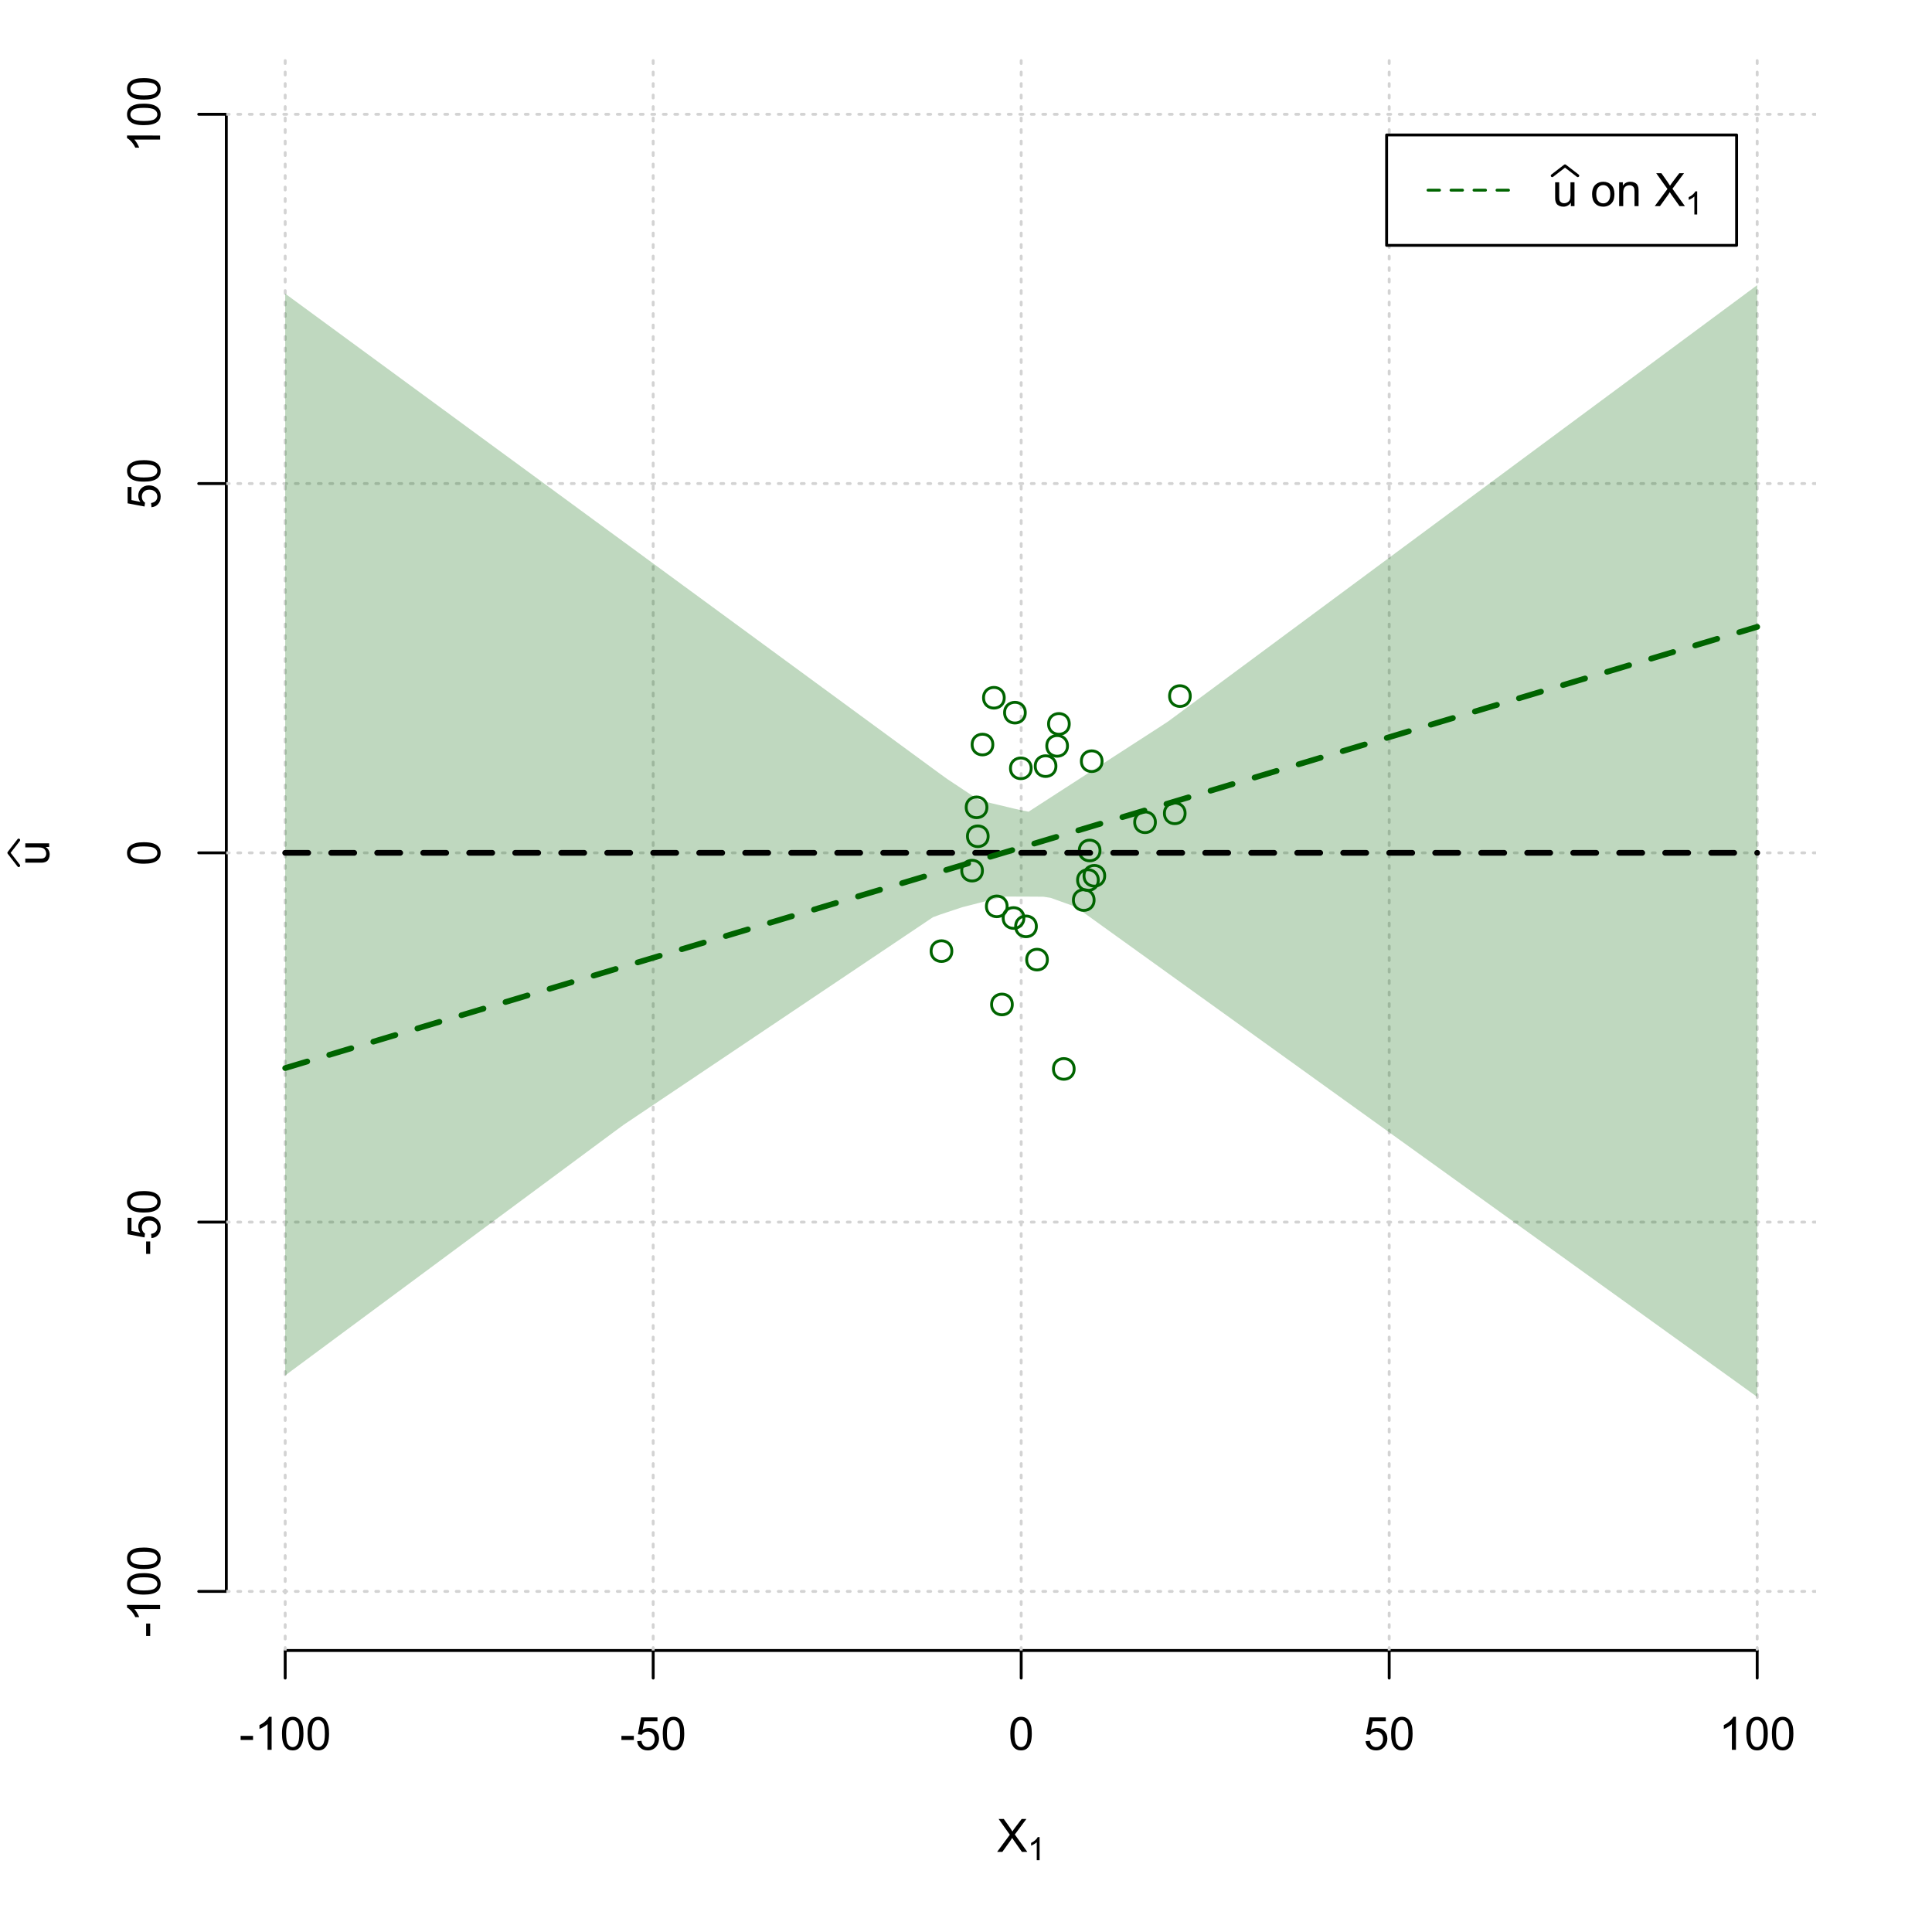 <?xml version="1.0" encoding="UTF-8"?>
<svg xmlns="http://www.w3.org/2000/svg" xmlns:xlink="http://www.w3.org/1999/xlink" width="504pt" height="504pt" viewBox="0 0 504 504" version="1.1">
<defs>
<g>
<symbol overflow="visible" id="glyph0-0">
<path style="stroke:none;" d="M 1.5 0 L 1.5 -7.5 L 7.5 -7.5 L 7.5 0 Z M 1.688 -0.188 L 7.312 -0.188 L 7.312 -7.312 L 1.688 -7.312 Z M 1.688 -0.188 "/>
</symbol>
<symbol overflow="visible" id="glyph0-1">
<path style="stroke:none;" d="M 0.055 0 L 3.375 -4.477 L 0.445 -8.59 L 1.797 -8.59 L 3.359 -6.387 C 3.68 -5.93 3.91 -5.578 4.047 -5.332 C 4.238 -5.645 4.465 -5.969 4.727 -6.312 L 6.457 -8.59 L 7.695 -8.59 L 4.676 -4.539 L 7.93 0 L 6.523 0 L 4.359 -3.062 C 4.238 -3.238 4.113 -3.43 3.984 -3.641 C 3.789 -3.324 3.652 -3.109 3.574 -2.992 L 1.418 0 Z M 0.055 0 "/>
</symbol>
<symbol overflow="visible" id="glyph0-2">
<path style="stroke:none;" d="M 0.383 -2.578 L 0.383 -3.641 L 3.621 -3.641 L 3.621 -2.578 Z M 0.383 -2.578 "/>
</symbol>
<symbol overflow="visible" id="glyph0-3">
<path style="stroke:none;" d="M 4.469 0 L 3.414 0 L 3.414 -6.719 C 3.16 -6.477 2.828 -6.234 2.414 -5.996 C 2 -5.75 1.629 -5.57 1.305 -5.449 L 1.305 -6.469 C 1.895 -6.742 2.41 -7.078 2.852 -7.477 C 3.293 -7.871 3.605 -8.254 3.789 -8.625 L 4.469 -8.625 Z M 4.469 0 "/>
</symbol>
<symbol overflow="visible" id="glyph0-4">
<path style="stroke:none;" d="M 0.5 -4.234 C 0.496 -5.246 0.602 -6.062 0.812 -6.688 C 1.02 -7.305 1.328 -7.785 1.742 -8.121 C 2.148 -8.457 2.668 -8.625 3.297 -8.625 C 3.758 -8.625 4.164 -8.531 4.512 -8.348 C 4.855 -8.16 5.141 -7.891 5.371 -7.543 C 5.594 -7.191 5.773 -6.766 5.906 -6.266 C 6.035 -5.762 6.098 -5.086 6.102 -4.234 C 6.098 -3.227 5.996 -2.414 5.789 -1.797 C 5.578 -1.176 5.266 -0.695 4.859 -0.359 C 4.445 -0.02 3.926 0.145 3.297 0.148 C 2.465 0.145 1.816 -0.148 1.348 -0.742 C 0.781 -1.457 0.496 -2.621 0.5 -4.234 Z M 1.582 -4.234 C 1.582 -2.824 1.746 -1.887 2.074 -1.418 C 2.402 -0.949 2.809 -0.715 3.297 -0.719 C 3.777 -0.715 4.184 -0.949 4.52 -1.422 C 4.848 -1.887 5.016 -2.824 5.016 -4.234 C 5.016 -5.648 4.848 -6.59 4.52 -7.055 C 4.184 -7.516 3.773 -7.746 3.289 -7.75 C 2.801 -7.746 2.414 -7.543 2.125 -7.137 C 1.762 -6.613 1.582 -5.645 1.582 -4.234 Z M 1.582 -4.234 "/>
</symbol>
<symbol overflow="visible" id="glyph0-5">
<path style="stroke:none;" d="M 0.5 -2.25 L 1.605 -2.344 C 1.684 -1.805 1.871 -1.398 2.176 -1.125 C 2.473 -0.852 2.836 -0.715 3.258 -0.719 C 3.766 -0.715 4.195 -0.906 4.547 -1.293 C 4.898 -1.672 5.074 -2.18 5.074 -2.82 C 5.074 -3.414 4.902 -3.891 4.566 -4.242 C 4.227 -4.59 3.785 -4.762 3.242 -4.766 C 2.898 -4.762 2.594 -4.684 2.32 -4.531 C 2.047 -4.375 1.832 -4.176 1.676 -3.93 L 0.688 -4.062 L 1.516 -8.473 L 5.789 -8.473 L 5.789 -7.465 L 2.359 -7.465 L 1.898 -5.156 C 2.414 -5.516 2.953 -5.695 3.523 -5.695 C 4.27 -5.695 4.902 -5.434 5.422 -4.914 C 5.934 -4.395 6.191 -3.727 6.195 -2.914 C 6.191 -2.133 5.965 -1.461 5.516 -0.898 C 4.961 -0.199 4.211 0.145 3.258 0.148 C 2.477 0.145 1.836 -0.07 1.344 -0.508 C 0.844 -0.941 0.562 -1.523 0.5 -2.25 Z M 0.5 -2.25 "/>
</symbol>
<symbol overflow="visible" id="glyph0-6">
<path style="stroke:none;" d="M 4.867 0 L 4.867 -0.914 C 4.379 -0.211 3.723 0.141 2.895 0.141 C 2.527 0.141 2.184 0.07 1.867 -0.07 C 1.547 -0.211 1.309 -0.387 1.156 -0.602 C 1 -0.812 0.895 -1.074 0.832 -1.383 C 0.785 -1.59 0.762 -1.918 0.766 -2.367 L 0.766 -6.223 L 1.82 -6.223 L 1.82 -2.773 C 1.816 -2.219 1.84 -1.848 1.887 -1.656 C 1.949 -1.379 2.09 -1.16 2.309 -1.004 C 2.523 -0.84 2.789 -0.762 3.105 -0.766 C 3.418 -0.762 3.715 -0.844 3.996 -1.008 C 4.273 -1.172 4.469 -1.391 4.586 -1.672 C 4.699 -1.949 4.758 -2.355 4.758 -2.891 L 4.758 -6.223 L 5.812 -6.223 L 5.812 0 Z M 4.867 0 "/>
</symbol>
<symbol overflow="visible" id="glyph0-7">
<path style="stroke:none;" d=""/>
</symbol>
<symbol overflow="visible" id="glyph0-8">
<path style="stroke:none;" d="M 0.398 -3.109 C 0.398 -4.262 0.719 -5.117 1.359 -5.672 C 1.895 -6.133 2.547 -6.363 3.316 -6.363 C 4.172 -6.363 4.871 -6.082 5.414 -5.52 C 5.953 -4.957 6.223 -4.184 6.227 -3.199 C 6.223 -2.398 6.102 -1.766 5.867 -1.309 C 5.625 -0.848 5.277 -0.492 4.82 -0.238 C 4.359 0.016 3.859 0.141 3.316 0.141 C 2.441 0.141 1.734 -0.137 1.203 -0.695 C 0.664 -1.254 0.398 -2.059 0.398 -3.109 Z M 1.484 -3.109 C 1.48 -2.309 1.656 -1.711 2.004 -1.32 C 2.348 -0.922 2.785 -0.727 3.316 -0.727 C 3.84 -0.727 4.273 -0.926 4.621 -1.324 C 4.969 -1.723 5.145 -2.328 5.145 -3.148 C 5.145 -3.914 4.969 -4.496 4.617 -4.895 C 4.266 -5.289 3.832 -5.488 3.316 -5.492 C 2.785 -5.488 2.348 -5.293 2.004 -4.898 C 1.656 -4.5 1.48 -3.902 1.484 -3.109 Z M 1.484 -3.109 "/>
</symbol>
<symbol overflow="visible" id="glyph0-9">
<path style="stroke:none;" d="M 0.789 0 L 0.789 -6.223 L 1.742 -6.223 L 1.742 -5.336 C 2.195 -6.02 2.855 -6.363 3.719 -6.363 C 4.09 -6.363 4.434 -6.293 4.754 -6.16 C 5.066 -6.023 5.305 -5.848 5.461 -5.633 C 5.617 -5.41 5.727 -5.152 5.789 -4.852 C 5.828 -4.656 5.848 -4.312 5.848 -3.828 L 5.848 0 L 4.793 0 L 4.793 -3.785 C 4.793 -4.215 4.75 -4.535 4.668 -4.75 C 4.586 -4.961 4.441 -5.129 4.234 -5.258 C 4.023 -5.383 3.777 -5.449 3.5 -5.449 C 3.047 -5.449 2.66 -5.305 2.332 -5.02 C 2.004 -4.734 1.84 -4.195 1.844 -3.398 L 1.844 0 Z M 0.789 0 "/>
</symbol>
<symbol overflow="visible" id="glyph1-0">
<path style="stroke:none;" d="M 1.051 0 L 1.051 -5.25 L 5.25 -5.25 L 5.25 0 Z M 1.18 -0.133 L 5.117 -0.133 L 5.117 -5.117 L 1.18 -5.117 Z M 1.18 -0.133 "/>
</symbol>
<symbol overflow="visible" id="glyph1-1">
<path style="stroke:none;" d="M 3.129 0 L 2.391 0 L 2.391 -4.703 C 2.211 -4.531 1.977 -4.363 1.691 -4.195 C 1.398 -4.023 1.141 -3.895 0.914 -3.812 L 0.914 -4.527 C 1.328 -4.719 1.688 -4.953 1.996 -5.234 C 2.305 -5.508 2.523 -5.777 2.652 -6.039 L 3.129 -6.039 Z M 3.129 0 "/>
</symbol>
<symbol overflow="visible" id="glyph2-0">
<path style="stroke:none;" d="M 0 -1.5 L -7.5 -1.5 L -7.5 -7.5 L 0 -7.5 Z M -0.188 -1.688 L -0.188 -7.312 L -7.312 -7.312 L -7.312 -1.688 Z M -0.188 -1.688 "/>
</symbol>
<symbol overflow="visible" id="glyph2-1">
<path style="stroke:none;" d="M 0 -4.867 L -0.914 -4.867 C -0.211 -4.379 0.141 -3.723 0.141 -2.895 C 0.141 -2.527 0.07 -2.184 -0.07 -1.867 C -0.211 -1.547 -0.387 -1.309 -0.598 -1.156 C -0.809 -1 -1.07 -0.895 -1.383 -0.832 C -1.59 -0.789 -1.918 -0.766 -2.367 -0.77 L -6.223 -0.77 L -6.223 -1.824 L -2.773 -1.824 C -2.219 -1.82 -1.848 -1.844 -1.656 -1.887 C -1.379 -1.949 -1.16 -2.09 -1.004 -2.309 C -0.84 -2.523 -0.762 -2.789 -0.766 -3.105 C -0.762 -3.418 -0.844 -3.715 -1.008 -3.996 C -1.172 -4.273 -1.391 -4.469 -1.672 -4.586 C -1.945 -4.699 -2.352 -4.758 -2.887 -4.758 L -6.223 -4.758 L -6.223 -5.812 L 0 -5.812 Z M 0 -4.867 "/>
</symbol>
<symbol overflow="visible" id="glyph2-2">
<path style="stroke:none;" d="M -2.578 -0.383 L -3.641 -0.383 L -3.641 -3.621 L -2.578 -3.621 Z M -2.578 -0.383 "/>
</symbol>
<symbol overflow="visible" id="glyph2-3">
<path style="stroke:none;" d="M 0 -4.469 L 0 -3.414 L -6.719 -3.418 C -6.477 -3.16 -6.234 -2.828 -5.996 -2.418 C -5.75 -2.004 -5.57 -1.633 -5.449 -1.309 L -6.469 -1.309 C -6.742 -1.895 -7.078 -2.41 -7.477 -2.852 C -7.871 -3.293 -8.254 -3.605 -8.625 -3.793 L -8.625 -4.473 Z M 0 -4.469 "/>
</symbol>
<symbol overflow="visible" id="glyph2-4">
<path style="stroke:none;" d="M -4.234 -0.5 C -5.246 -0.496 -6.062 -0.602 -6.688 -0.812 C -7.305 -1.02 -7.785 -1.328 -8.121 -1.742 C -8.457 -2.152 -8.625 -2.672 -8.625 -3.301 C -8.625 -3.758 -8.531 -4.164 -8.348 -4.512 C -8.16 -4.859 -7.891 -5.145 -7.543 -5.371 C -7.191 -5.594 -6.766 -5.773 -6.266 -5.906 C -5.762 -6.035 -5.086 -6.098 -4.234 -6.102 C -3.223 -6.098 -2.41 -5.996 -1.793 -5.789 C -1.176 -5.578 -0.695 -5.266 -0.359 -4.859 C -0.02 -4.445 0.145 -3.926 0.148 -3.297 C 0.145 -2.465 -0.148 -1.816 -0.742 -1.348 C -1.457 -0.781 -2.621 -0.496 -4.234 -0.5 Z M -4.234 -1.582 C -2.824 -1.582 -1.887 -1.746 -1.418 -2.074 C -0.949 -2.402 -0.715 -2.809 -0.719 -3.297 C -0.715 -3.777 -0.949 -4.184 -1.422 -4.52 C -1.887 -4.848 -2.824 -5.016 -4.234 -5.016 C -5.648 -5.016 -6.59 -4.848 -7.055 -4.52 C -7.516 -4.188 -7.746 -3.777 -7.75 -3.289 C -7.746 -2.801 -7.543 -2.414 -7.137 -2.129 C -6.613 -1.762 -5.645 -1.582 -4.234 -1.582 Z M -4.234 -1.582 "/>
</symbol>
<symbol overflow="visible" id="glyph2-5">
<path style="stroke:none;" d="M -2.25 -0.5 L -2.344 -1.605 C -1.805 -1.684 -1.398 -1.871 -1.125 -2.176 C -0.852 -2.473 -0.715 -2.836 -0.719 -3.258 C -0.715 -3.766 -0.906 -4.195 -1.293 -4.547 C -1.672 -4.898 -2.18 -5.074 -2.816 -5.074 C -3.414 -5.074 -3.891 -4.902 -4.242 -4.566 C -4.59 -4.227 -4.762 -3.785 -4.766 -3.242 C -4.762 -2.898 -4.684 -2.594 -4.531 -2.32 C -4.375 -2.047 -4.176 -1.832 -3.93 -1.676 L -4.062 -0.688 L -8.473 -1.52 L -8.473 -5.789 L -7.465 -5.789 L -7.465 -2.363 L -5.156 -1.898 C -5.516 -2.414 -5.695 -2.953 -5.695 -3.523 C -5.695 -4.27 -5.434 -4.902 -4.914 -5.422 C -4.395 -5.934 -3.727 -6.191 -2.91 -6.195 C -2.133 -6.191 -1.461 -5.965 -0.895 -5.516 C -0.199 -4.961 0.145 -4.211 0.148 -3.258 C 0.145 -2.477 -0.07 -1.836 -0.508 -1.344 C -0.941 -0.848 -1.523 -0.566 -2.25 -0.5 Z M -2.25 -0.5 "/>
</symbol>
</g>
<clipPath id="clip1">
  <path d="M 74 14.398 L 75 14.398 L 75 430.559 L 74 430.559 Z M 74 14.398 "/>
</clipPath>
<clipPath id="clip2">
  <path d="M 170 14.398 L 171 14.398 L 171 430.559 L 170 430.559 Z M 170 14.398 "/>
</clipPath>
<clipPath id="clip3">
  <path d="M 266 14.398 L 267 14.398 L 267 430.559 L 266 430.559 Z M 266 14.398 "/>
</clipPath>
<clipPath id="clip4">
  <path d="M 362 14.398 L 363 14.398 L 363 430.559 L 362 430.559 Z M 362 14.398 "/>
</clipPath>
<clipPath id="clip5">
  <path d="M 458 14.398 L 459 14.398 L 459 430.559 L 458 430.559 Z M 458 14.398 "/>
</clipPath>
<clipPath id="clip6">
  <path d="M 59.039 414 L 473.758 414 L 473.758 416 L 59.039 416 Z M 59.039 414 "/>
</clipPath>
<clipPath id="clip7">
  <path d="M 59.039 318 L 473.758 318 L 473.758 320 L 59.039 320 Z M 59.039 318 "/>
</clipPath>
<clipPath id="clip8">
  <path d="M 59.039 222 L 473.758 222 L 473.758 223 L 59.039 223 Z M 59.039 222 "/>
</clipPath>
<clipPath id="clip9">
  <path d="M 59.039 125 L 473.758 125 L 473.758 127 L 59.039 127 Z M 59.039 125 "/>
</clipPath>
<clipPath id="clip10">
  <path d="M 59.039 29 L 473.758 29 L 473.758 31 L 59.039 31 Z M 59.039 29 "/>
</clipPath>
</defs>
<g id="surface3336">
<rect x="0" y="0" width="504" height="504" style="fill:rgb(100%,100%,100%);fill-opacity:1;stroke:none;"/>
<g style="fill:rgb(0%,0%,0%);fill-opacity:1;">
  <use xlink:href="#glyph0-1" x="260.062" y="483.102"/>
</g>
<g style="fill:rgb(0%,0%,0%);fill-opacity:1;">
  <use xlink:href="#glyph1-1" x="268.066" y="485.281"/>
</g>
<g style="fill:rgb(0%,0%,0%);fill-opacity:1;">
  <use xlink:href="#glyph2-1" x="12.82" y="225.816"/>
</g>
<path style="fill:none;stroke-width:0.75;stroke-linecap:round;stroke-linejoin:round;stroke:rgb(0%,0%,0%);stroke-opacity:1;stroke-miterlimit:10;" d="M 4.879 225.816 L 2.301 222.48 L 4.879 219.145 "/>
<path style="fill:none;stroke-width:0.75;stroke-linecap:round;stroke-linejoin:round;stroke:rgb(0%,0%,0%);stroke-opacity:1;stroke-miterlimit:10;" d="M 74.398 430.559 L 458.398 430.559 "/>
<path style="fill:none;stroke-width:0.75;stroke-linecap:round;stroke-linejoin:round;stroke:rgb(0%,0%,0%);stroke-opacity:1;stroke-miterlimit:10;" d="M 74.398 430.559 L 74.398 437.762 "/>
<path style="fill:none;stroke-width:0.75;stroke-linecap:round;stroke-linejoin:round;stroke:rgb(0%,0%,0%);stroke-opacity:1;stroke-miterlimit:10;" d="M 170.398 430.559 L 170.398 437.762 "/>
<path style="fill:none;stroke-width:0.75;stroke-linecap:round;stroke-linejoin:round;stroke:rgb(0%,0%,0%);stroke-opacity:1;stroke-miterlimit:10;" d="M 266.398 430.559 L 266.398 437.762 "/>
<path style="fill:none;stroke-width:0.75;stroke-linecap:round;stroke-linejoin:round;stroke:rgb(0%,0%,0%);stroke-opacity:1;stroke-miterlimit:10;" d="M 362.398 430.559 L 362.398 437.762 "/>
<path style="fill:none;stroke-width:0.75;stroke-linecap:round;stroke-linejoin:round;stroke:rgb(0%,0%,0%);stroke-opacity:1;stroke-miterlimit:10;" d="M 458.398 430.559 L 458.398 437.762 "/>
<g style="fill:rgb(0%,0%,0%);fill-opacity:1;">
  <use xlink:href="#glyph0-2" x="62.391" y="456.48"/>
  <use xlink:href="#glyph0-3" x="66.387" y="456.48"/>
  <use xlink:href="#glyph0-4" x="73.061" y="456.48"/>
  <use xlink:href="#glyph0-4" x="79.734" y="456.48"/>
</g>
<g style="fill:rgb(0%,0%,0%);fill-opacity:1;">
  <use xlink:href="#glyph0-2" x="161.727" y="456.48"/>
  <use xlink:href="#glyph0-5" x="165.723" y="456.48"/>
  <use xlink:href="#glyph0-4" x="172.396" y="456.48"/>
</g>
<g style="fill:rgb(0%,0%,0%);fill-opacity:1;">
  <use xlink:href="#glyph0-4" x="263.062" y="456.48"/>
</g>
<g style="fill:rgb(0%,0%,0%);fill-opacity:1;">
  <use xlink:href="#glyph0-5" x="355.727" y="456.48"/>
  <use xlink:href="#glyph0-4" x="362.4" y="456.48"/>
</g>
<g style="fill:rgb(0%,0%,0%);fill-opacity:1;">
  <use xlink:href="#glyph0-3" x="448.387" y="456.48"/>
  <use xlink:href="#glyph0-4" x="455.061" y="456.48"/>
  <use xlink:href="#glyph0-4" x="461.734" y="456.48"/>
</g>
<path style="fill:none;stroke-width:0.75;stroke-linecap:round;stroke-linejoin:round;stroke:rgb(0%,0%,0%);stroke-opacity:1;stroke-miterlimit:10;" d="M 59.039 415.148 L 59.039 29.812 "/>
<path style="fill:none;stroke-width:0.75;stroke-linecap:round;stroke-linejoin:round;stroke:rgb(0%,0%,0%);stroke-opacity:1;stroke-miterlimit:10;" d="M 59.039 415.148 L 51.84 415.148 "/>
<path style="fill:none;stroke-width:0.75;stroke-linecap:round;stroke-linejoin:round;stroke:rgb(0%,0%,0%);stroke-opacity:1;stroke-miterlimit:10;" d="M 59.039 318.812 L 51.84 318.812 "/>
<path style="fill:none;stroke-width:0.75;stroke-linecap:round;stroke-linejoin:round;stroke:rgb(0%,0%,0%);stroke-opacity:1;stroke-miterlimit:10;" d="M 59.039 222.48 L 51.84 222.48 "/>
<path style="fill:none;stroke-width:0.75;stroke-linecap:round;stroke-linejoin:round;stroke:rgb(0%,0%,0%);stroke-opacity:1;stroke-miterlimit:10;" d="M 59.039 126.148 L 51.84 126.148 "/>
<path style="fill:none;stroke-width:0.75;stroke-linecap:round;stroke-linejoin:round;stroke:rgb(0%,0%,0%);stroke-opacity:1;stroke-miterlimit:10;" d="M 59.039 29.812 L 51.84 29.812 "/>
<g style="fill:rgb(0%,0%,0%);fill-opacity:1;">
  <use xlink:href="#glyph2-2" x="41.762" y="427.156"/>
  <use xlink:href="#glyph2-3" x="41.762" y="423.16"/>
  <use xlink:href="#glyph2-4" x="41.762" y="416.486"/>
  <use xlink:href="#glyph2-4" x="41.762" y="409.812"/>
</g>
<g style="fill:rgb(0%,0%,0%);fill-opacity:1;">
  <use xlink:href="#glyph2-2" x="41.762" y="327.484"/>
  <use xlink:href="#glyph2-5" x="41.762" y="323.488"/>
  <use xlink:href="#glyph2-4" x="41.762" y="316.814"/>
</g>
<g style="fill:rgb(0%,0%,0%);fill-opacity:1;">
  <use xlink:href="#glyph2-4" x="41.762" y="225.816"/>
</g>
<g style="fill:rgb(0%,0%,0%);fill-opacity:1;">
  <use xlink:href="#glyph2-5" x="41.762" y="132.82"/>
  <use xlink:href="#glyph2-4" x="41.762" y="126.146"/>
</g>
<g style="fill:rgb(0%,0%,0%);fill-opacity:1;">
  <use xlink:href="#glyph2-3" x="41.762" y="39.824"/>
  <use xlink:href="#glyph2-4" x="41.762" y="33.15"/>
  <use xlink:href="#glyph2-4" x="41.762" y="26.477"/>
</g>
<g clip-path="url(#clip1)" clip-rule="nonzero">
<path style="fill:none;stroke-width:0.75;stroke-linecap:round;stroke-linejoin:round;stroke:rgb(82.745%,82.745%,82.745%);stroke-opacity:1;stroke-dasharray:0.75,2.25;stroke-miterlimit:10;" d="M 74.398 430.559 L 74.398 14.398 "/>
</g>
<g clip-path="url(#clip2)" clip-rule="nonzero">
<path style="fill:none;stroke-width:0.75;stroke-linecap:round;stroke-linejoin:round;stroke:rgb(82.745%,82.745%,82.745%);stroke-opacity:1;stroke-dasharray:0.75,2.25;stroke-miterlimit:10;" d="M 170.398 430.559 L 170.398 14.398 "/>
</g>
<g clip-path="url(#clip3)" clip-rule="nonzero">
<path style="fill:none;stroke-width:0.75;stroke-linecap:round;stroke-linejoin:round;stroke:rgb(82.745%,82.745%,82.745%);stroke-opacity:1;stroke-dasharray:0.75,2.25;stroke-miterlimit:10;" d="M 266.398 430.559 L 266.398 14.398 "/>
</g>
<g clip-path="url(#clip4)" clip-rule="nonzero">
<path style="fill:none;stroke-width:0.75;stroke-linecap:round;stroke-linejoin:round;stroke:rgb(82.745%,82.745%,82.745%);stroke-opacity:1;stroke-dasharray:0.75,2.25;stroke-miterlimit:10;" d="M 362.398 430.559 L 362.398 14.398 "/>
</g>
<g clip-path="url(#clip5)" clip-rule="nonzero">
<path style="fill:none;stroke-width:0.75;stroke-linecap:round;stroke-linejoin:round;stroke:rgb(82.745%,82.745%,82.745%);stroke-opacity:1;stroke-dasharray:0.75,2.25;stroke-miterlimit:10;" d="M 458.398 430.559 L 458.398 14.398 "/>
</g>
<g clip-path="url(#clip6)" clip-rule="nonzero">
<path style="fill:none;stroke-width:0.75;stroke-linecap:round;stroke-linejoin:round;stroke:rgb(82.745%,82.745%,82.745%);stroke-opacity:1;stroke-dasharray:0.75,2.25;stroke-miterlimit:10;" d="M 59.039 415.148 L 473.762 415.148 "/>
</g>
<g clip-path="url(#clip7)" clip-rule="nonzero">
<path style="fill:none;stroke-width:0.75;stroke-linecap:round;stroke-linejoin:round;stroke:rgb(82.745%,82.745%,82.745%);stroke-opacity:1;stroke-dasharray:0.75,2.25;stroke-miterlimit:10;" d="M 59.039 318.812 L 473.762 318.812 "/>
</g>
<g clip-path="url(#clip8)" clip-rule="nonzero">
<path style="fill:none;stroke-width:0.75;stroke-linecap:round;stroke-linejoin:round;stroke:rgb(82.745%,82.745%,82.745%);stroke-opacity:1;stroke-dasharray:0.75,2.25;stroke-miterlimit:10;" d="M 59.039 222.48 L 473.762 222.48 "/>
</g>
<g clip-path="url(#clip9)" clip-rule="nonzero">
<path style="fill:none;stroke-width:0.75;stroke-linecap:round;stroke-linejoin:round;stroke:rgb(82.745%,82.745%,82.745%);stroke-opacity:1;stroke-dasharray:0.75,2.25;stroke-miterlimit:10;" d="M 59.039 126.148 L 473.762 126.148 "/>
</g>
<g clip-path="url(#clip10)" clip-rule="nonzero">
<path style="fill:none;stroke-width:0.75;stroke-linecap:round;stroke-linejoin:round;stroke:rgb(82.745%,82.745%,82.745%);stroke-opacity:1;stroke-dasharray:0.75,2.25;stroke-miterlimit:10;" d="M 59.039 29.812 L 473.762 29.812 "/>
</g>
<path style=" stroke:none;fill-rule:nonzero;fill:rgb(0%,39.216%,0%);fill-opacity:0.251;" d="M 74.398 29.812 L 74.398 76.605 L 76.32 78.016 L 78.238 79.422 L 80.16 80.828 L 82.078 82.238 L 84 83.645 L 85.922 85.055 L 87.84 86.461 L 89.762 87.867 L 91.68 89.277 L 93.602 90.684 L 95.52 92.094 L 97.441 93.5 L 99.359 94.91 L 101.281 96.316 L 103.199 97.723 L 105.121 99.133 L 107.039 100.539 L 108.961 101.949 L 110.879 103.355 L 112.801 104.762 L 114.719 106.172 L 116.641 107.578 L 118.559 108.988 L 120.48 110.395 L 122.398 111.805 L 124.32 113.211 L 126.238 114.617 L 128.16 116.027 L 130.078 117.434 L 132 118.844 L 133.922 120.25 L 135.84 121.656 L 137.762 123.066 L 139.68 124.473 L 141.602 125.883 L 143.52 127.289 L 145.441 128.699 L 147.359 130.105 L 149.281 131.512 L 151.199 132.922 L 153.121 134.328 L 155.039 135.738 L 156.961 137.145 L 158.879 138.555 L 160.801 139.961 L 162.719 141.367 L 164.641 142.777 L 166.559 144.184 L 168.48 145.594 L 170.398 147 L 172.32 148.406 L 174.238 149.816 L 176.16 151.223 L 178.078 152.633 L 180 154.039 L 181.922 155.449 L 183.84 156.855 L 185.762 158.262 L 187.68 159.672 L 189.602 161.078 L 191.52 162.488 L 193.441 163.895 L 195.359 165.301 L 197.281 166.711 L 199.199 168.117 L 201.121 169.527 L 203.039 170.934 L 204.961 172.344 L 206.879 173.75 L 208.801 175.156 L 210.719 176.566 L 212.641 177.973 L 214.559 179.383 L 216.48 180.789 L 218.398 182.195 L 220.32 183.605 L 222.238 185.012 L 224.16 186.422 L 226.078 187.828 L 228 189.238 L 229.922 190.645 L 231.84 192.051 L 233.762 193.461 L 235.68 194.867 L 237.602 196.277 L 239.52 197.684 L 241.441 199.09 L 243.359 200.5 L 245.281 201.906 L 247.199 203.285 L 249.121 204.559 L 251.039 205.832 L 252.961 207.105 L 254.879 208.383 L 256.801 209.098 L 258.719 209.555 L 260.641 210.012 L 262.559 210.469 L 264.48 210.926 L 266.398 211.379 L 268.32 211.75 L 270.238 210.508 L 272.16 209.266 L 274.078 208.027 L 276 206.785 L 277.922 205.547 L 279.84 204.305 L 281.762 203.062 L 283.68 201.824 L 285.602 200.582 L 287.52 199.34 L 289.441 198.102 L 291.359 196.859 L 293.281 195.621 L 295.199 194.379 L 297.121 193.137 L 299.039 191.898 L 300.961 190.656 L 302.879 189.418 L 304.801 188.152 L 306.719 186.73 L 308.641 185.309 L 310.559 183.887 L 312.48 182.465 L 314.398 181.043 L 316.32 179.621 L 318.238 178.199 L 320.16 176.777 L 322.078 175.355 L 325.922 172.512 L 327.84 171.09 L 329.762 169.668 L 331.68 168.246 L 333.602 166.82 L 335.52 165.398 L 337.441 163.977 L 339.359 162.555 L 341.281 161.133 L 343.199 159.711 L 345.121 158.289 L 347.039 156.867 L 348.961 155.445 L 350.879 154.023 L 352.801 152.602 L 354.719 151.18 L 356.641 149.758 L 358.559 148.336 L 360.48 146.914 L 362.398 145.492 L 364.32 144.066 L 366.238 142.645 L 368.16 141.223 L 370.078 139.801 L 373.922 136.957 L 375.84 135.535 L 377.762 134.113 L 379.68 132.691 L 381.602 131.27 L 383.52 129.848 L 385.441 128.426 L 387.359 127.004 L 389.281 125.582 L 391.199 124.16 L 393.121 122.738 L 395.039 121.312 L 396.961 119.891 L 398.879 118.469 L 400.801 117.047 L 402.719 115.625 L 404.641 114.203 L 406.559 112.781 L 408.48 111.359 L 410.398 109.938 L 412.32 108.516 L 414.238 107.094 L 416.16 105.672 L 418.078 104.25 L 421.922 101.406 L 423.84 99.984 L 425.762 98.559 L 427.68 97.137 L 429.602 95.715 L 431.52 94.293 L 433.441 92.871 L 435.359 91.449 L 437.281 90.027 L 439.199 88.605 L 441.121 87.184 L 443.039 85.762 L 444.961 84.34 L 446.879 82.918 L 448.801 81.496 L 450.719 80.074 L 452.641 78.652 L 454.559 77.23 L 456.48 75.805 L 458.398 74.383 L 458.398 29.812 L 458.398 415.148 L 458.398 364.422 L 456.48 363.043 L 454.559 361.66 L 452.641 360.281 L 450.719 358.898 L 448.801 357.52 L 446.879 356.141 L 444.961 354.758 L 443.039 353.379 L 441.121 351.996 L 439.199 350.617 L 437.281 349.234 L 435.359 347.855 L 433.441 346.473 L 431.52 345.094 L 429.602 343.711 L 427.68 342.332 L 425.762 340.953 L 423.84 339.57 L 421.922 338.191 L 420 336.809 L 418.078 335.43 L 416.16 334.047 L 414.238 332.668 L 412.32 331.285 L 410.398 329.906 L 408.48 328.523 L 406.559 327.145 L 404.641 325.766 L 402.719 324.383 L 400.801 323.004 L 398.879 321.621 L 396.961 320.242 L 395.039 318.859 L 393.121 317.48 L 391.199 316.098 L 389.281 314.719 L 387.359 313.336 L 385.441 311.957 L 383.52 310.574 L 381.602 309.195 L 379.68 307.816 L 377.762 306.434 L 375.84 305.055 L 373.922 303.672 L 372 302.293 L 370.078 300.91 L 368.16 299.531 L 366.238 298.148 L 364.32 296.77 L 362.398 295.387 L 360.48 294.008 L 358.559 292.629 L 356.641 291.246 L 354.719 289.867 L 352.801 288.484 L 350.879 287.105 L 348.961 285.723 L 347.039 284.344 L 345.121 282.961 L 343.199 281.582 L 341.281 280.199 L 339.359 278.82 L 337.441 277.438 L 335.52 276.059 L 333.602 274.68 L 331.68 273.297 L 329.762 271.918 L 327.84 270.535 L 325.922 269.156 L 324 267.773 L 322.078 266.395 L 320.16 265.012 L 318.238 263.633 L 316.32 262.25 L 314.398 260.871 L 312.48 259.492 L 310.559 258.109 L 308.641 256.73 L 306.719 255.348 L 304.801 253.969 L 302.879 252.586 L 300.961 251.207 L 299.039 249.824 L 297.121 248.445 L 295.199 247.062 L 293.281 245.684 L 291.359 244.305 L 289.441 242.922 L 287.52 241.543 L 285.602 240.16 L 283.68 238.781 L 281.762 237.398 L 279.84 236.285 L 277.922 235.598 L 276 234.906 L 274.078 234.219 L 272.16 233.922 L 270.238 233.914 L 268.32 233.902 L 266.398 233.895 L 264.48 233.887 L 262.559 233.875 L 260.641 234.203 L 258.719 234.691 L 256.801 235.184 L 254.879 235.676 L 252.961 236.168 L 251.039 236.66 L 249.121 237.293 L 247.199 237.934 L 245.281 238.574 L 243.359 239.285 L 241.441 240.574 L 239.52 241.863 L 237.602 243.152 L 235.68 244.441 L 233.762 245.73 L 231.84 247.02 L 229.922 248.305 L 226.078 250.883 L 224.16 252.172 L 222.238 253.461 L 220.32 254.75 L 218.398 256.039 L 216.48 257.328 L 214.559 258.613 L 212.641 259.902 L 210.719 261.191 L 208.801 262.48 L 206.879 263.77 L 204.961 265.059 L 203.039 266.348 L 201.121 267.633 L 199.199 268.922 L 197.281 270.211 L 195.359 271.5 L 193.441 272.789 L 191.52 274.078 L 189.602 275.367 L 187.68 276.656 L 185.762 277.941 L 183.84 279.23 L 181.922 280.52 L 178.078 283.098 L 176.16 284.387 L 174.238 285.676 L 172.32 286.961 L 170.398 288.25 L 168.48 289.539 L 166.559 290.828 L 164.641 292.117 L 162.719 293.406 L 160.801 294.812 L 158.879 296.234 L 156.961 297.656 L 155.039 299.078 L 153.121 300.5 L 151.199 301.922 L 149.281 303.344 L 147.359 304.77 L 145.441 306.191 L 143.52 307.613 L 141.602 309.035 L 139.68 310.457 L 137.762 311.879 L 135.84 313.301 L 133.922 314.723 L 130.078 317.566 L 128.16 318.988 L 126.238 320.41 L 124.32 321.832 L 122.398 323.254 L 120.48 324.676 L 118.559 326.098 L 116.641 327.523 L 114.719 328.945 L 112.801 330.367 L 110.879 331.789 L 108.961 333.211 L 107.039 334.633 L 105.121 336.055 L 103.199 337.477 L 101.281 338.898 L 99.359 340.32 L 97.441 341.742 L 95.52 343.164 L 93.602 344.586 L 91.68 346.008 L 89.762 347.43 L 87.84 348.852 L 85.922 350.277 L 82.078 353.121 L 80.16 354.543 L 78.238 355.965 L 76.32 357.387 L 74.398 358.809 L 74.398 415.148 Z M 74.398 29.812 "/>
<path style="fill:none;stroke-width:0.75;stroke-linecap:round;stroke-linejoin:round;stroke:rgb(0%,39.216%,0%);stroke-opacity:1;stroke-miterlimit:10;" d="M 262.727 236.438 C 262.727 240.039 257.328 240.039 257.328 236.438 C 257.328 232.84 262.727 232.84 262.727 236.438 "/>
<path style="fill:none;stroke-width:0.75;stroke-linecap:round;stroke-linejoin:round;stroke:rgb(0%,39.216%,0%);stroke-opacity:1;stroke-miterlimit:10;" d="M 287.496 198.574 C 287.496 202.172 282.098 202.172 282.098 198.574 C 282.098 194.973 287.496 194.973 287.496 198.574 "/>
<path style="fill:none;stroke-width:0.75;stroke-linecap:round;stroke-linejoin:round;stroke:rgb(0%,39.216%,0%);stroke-opacity:1;stroke-miterlimit:10;" d="M 257.781 218.156 C 257.781 221.758 252.383 221.758 252.383 218.156 C 252.383 214.559 257.781 214.559 257.781 218.156 "/>
<path style="fill:none;stroke-width:0.75;stroke-linecap:round;stroke-linejoin:round;stroke:rgb(0%,39.216%,0%);stroke-opacity:1;stroke-miterlimit:10;" d="M 261.977 182.023 C 261.977 185.625 256.578 185.625 256.578 182.023 C 256.578 178.426 261.977 178.426 261.977 182.023 "/>
<path style="fill:none;stroke-width:0.75;stroke-linecap:round;stroke-linejoin:round;stroke:rgb(0%,39.216%,0%);stroke-opacity:1;stroke-miterlimit:10;" d="M 278.938 188.848 C 278.938 192.449 273.539 192.449 273.539 188.848 C 273.539 185.246 278.938 185.246 278.938 188.848 "/>
<path style="fill:none;stroke-width:0.75;stroke-linecap:round;stroke-linejoin:round;stroke:rgb(0%,39.216%,0%);stroke-opacity:1;stroke-miterlimit:10;" d="M 288.184 228.469 C 288.184 232.066 282.785 232.066 282.785 228.469 C 282.785 224.867 288.184 224.867 288.184 228.469 "/>
<path style="fill:none;stroke-width:0.75;stroke-linecap:round;stroke-linejoin:round;stroke:rgb(0%,39.216%,0%);stroke-opacity:1;stroke-miterlimit:10;" d="M 285.418 234.797 C 285.418 238.398 280.02 238.398 280.02 234.797 C 280.02 231.199 285.418 231.199 285.418 234.797 "/>
<path style="fill:none;stroke-width:0.75;stroke-linecap:round;stroke-linejoin:round;stroke:rgb(0%,39.216%,0%);stroke-opacity:1;stroke-miterlimit:10;" d="M 267.098 239.48 C 267.098 243.078 261.699 243.078 261.699 239.48 C 261.699 235.879 267.098 235.879 267.098 239.48 "/>
<path style="fill:none;stroke-width:0.75;stroke-linecap:round;stroke-linejoin:round;stroke:rgb(0%,39.216%,0%);stroke-opacity:1;stroke-miterlimit:10;" d="M 301.406 214.5 C 301.406 218.102 296.004 218.102 296.004 214.5 C 296.004 210.902 301.406 210.902 301.406 214.5 "/>
<path style="fill:none;stroke-width:0.75;stroke-linecap:round;stroke-linejoin:round;stroke:rgb(0%,39.216%,0%);stroke-opacity:1;stroke-miterlimit:10;" d="M 280.215 278.852 C 280.215 282.449 274.812 282.449 274.812 278.852 C 274.812 275.25 280.215 275.25 280.215 278.852 "/>
<path style="fill:none;stroke-width:0.75;stroke-linecap:round;stroke-linejoin:round;stroke:rgb(0%,39.216%,0%);stroke-opacity:1;stroke-miterlimit:10;" d="M 286.508 229.582 C 286.508 233.184 281.109 233.184 281.109 229.582 C 281.109 225.984 286.508 225.984 286.508 229.582 "/>
<path style="fill:none;stroke-width:0.75;stroke-linecap:round;stroke-linejoin:round;stroke:rgb(0%,39.216%,0%);stroke-opacity:1;stroke-miterlimit:10;" d="M 273.23 250.336 C 273.23 253.934 267.832 253.934 267.832 250.336 C 267.832 246.734 273.23 246.734 273.23 250.336 "/>
<path style="fill:none;stroke-width:0.75;stroke-linecap:round;stroke-linejoin:round;stroke:rgb(0%,39.216%,0%);stroke-opacity:1;stroke-miterlimit:10;" d="M 269.004 200.434 C 269.004 204.031 263.605 204.031 263.605 200.434 C 263.605 196.832 269.004 196.832 269.004 200.434 "/>
<path style="fill:none;stroke-width:0.75;stroke-linecap:round;stroke-linejoin:round;stroke:rgb(0%,39.216%,0%);stroke-opacity:1;stroke-miterlimit:10;" d="M 309.16 212.168 C 309.16 215.77 303.762 215.77 303.762 212.168 C 303.762 208.57 309.16 208.57 309.16 212.168 "/>
<path style="fill:none;stroke-width:0.75;stroke-linecap:round;stroke-linejoin:round;stroke:rgb(0%,39.216%,0%);stroke-opacity:1;stroke-miterlimit:10;" d="M 278.477 194.578 C 278.477 198.18 273.074 198.18 273.074 194.578 C 273.074 190.977 278.477 190.977 278.477 194.578 "/>
<path style="fill:none;stroke-width:0.75;stroke-linecap:round;stroke-linejoin:round;stroke:rgb(0%,39.216%,0%);stroke-opacity:1;stroke-miterlimit:10;" d="M 256.285 227.129 C 256.285 230.727 250.887 230.727 250.887 227.129 C 250.887 223.527 256.285 223.527 256.285 227.129 "/>
<path style="fill:none;stroke-width:0.75;stroke-linecap:round;stroke-linejoin:round;stroke:rgb(0%,39.216%,0%);stroke-opacity:1;stroke-miterlimit:10;" d="M 248.305 248.117 C 248.305 251.719 242.902 251.719 242.902 248.117 C 242.902 244.516 248.305 244.516 248.305 248.117 "/>
<path style="fill:none;stroke-width:0.75;stroke-linecap:round;stroke-linejoin:round;stroke:rgb(0%,39.216%,0%);stroke-opacity:1;stroke-miterlimit:10;" d="M 257.453 210.613 C 257.453 214.211 252.055 214.211 252.055 210.613 C 252.055 207.012 257.453 207.012 257.453 210.613 "/>
<path style="fill:none;stroke-width:0.75;stroke-linecap:round;stroke-linejoin:round;stroke:rgb(0%,39.216%,0%);stroke-opacity:1;stroke-miterlimit:10;" d="M 259 194.23 C 259 197.832 253.598 197.832 253.598 194.23 C 253.598 190.633 259 190.633 259 194.23 "/>
<path style="fill:none;stroke-width:0.75;stroke-linecap:round;stroke-linejoin:round;stroke:rgb(0%,39.216%,0%);stroke-opacity:1;stroke-miterlimit:10;" d="M 264.078 262.031 C 264.078 265.633 258.676 265.633 258.676 262.031 C 258.676 258.43 264.078 258.43 264.078 262.031 "/>
<path style="fill:none;stroke-width:0.75;stroke-linecap:round;stroke-linejoin:round;stroke:rgb(0%,39.216%,0%);stroke-opacity:1;stroke-miterlimit:10;" d="M 275.461 199.859 C 275.461 203.457 270.062 203.457 270.062 199.859 C 270.062 196.258 275.461 196.258 275.461 199.859 "/>
<path style="fill:none;stroke-width:0.75;stroke-linecap:round;stroke-linejoin:round;stroke:rgb(0%,39.216%,0%);stroke-opacity:1;stroke-miterlimit:10;" d="M 270.355 241.664 C 270.355 245.266 264.957 245.266 264.957 241.664 C 264.957 238.062 270.355 238.062 270.355 241.664 "/>
<path style="fill:none;stroke-width:0.75;stroke-linecap:round;stroke-linejoin:round;stroke:rgb(0%,39.216%,0%);stroke-opacity:1;stroke-miterlimit:10;" d="M 286.957 221.867 C 286.957 225.465 281.559 225.465 281.559 221.867 C 281.559 218.266 286.957 218.266 286.957 221.867 "/>
<path style="fill:none;stroke-width:0.75;stroke-linecap:round;stroke-linejoin:round;stroke:rgb(0%,39.216%,0%);stroke-opacity:1;stroke-miterlimit:10;" d="M 267.465 185.91 C 267.465 189.512 262.066 189.512 262.066 185.91 C 262.066 182.312 267.465 182.312 267.465 185.91 "/>
<path style="fill:none;stroke-width:0.75;stroke-linecap:round;stroke-linejoin:round;stroke:rgb(0%,39.216%,0%);stroke-opacity:1;stroke-miterlimit:10;" d="M 310.508 181.586 C 310.508 185.188 305.109 185.188 305.109 181.586 C 305.109 177.984 310.508 177.984 310.508 181.586 "/>
<path style="fill:none;stroke-width:1.5;stroke-linecap:round;stroke-linejoin:round;stroke:rgb(0%,0%,0%);stroke-opacity:1;stroke-dasharray:6,6;stroke-miterlimit:10;" d="M 74.398 222.48 L 458.398 222.48 "/>
<path style="fill:none;stroke-width:1.5;stroke-linecap:round;stroke-linejoin:round;stroke:rgb(0%,39.216%,0%);stroke-opacity:1;stroke-dasharray:6,6;stroke-miterlimit:10;" d="M 74.398 278.629 L 76.32 278.055 L 78.238 277.477 L 80.16 276.902 L 82.078 276.328 L 84 275.754 L 85.922 275.176 L 87.84 274.602 L 89.762 274.027 L 91.68 273.449 L 93.602 272.875 L 95.52 272.301 L 97.441 271.723 L 99.359 271.148 L 101.281 270.574 L 103.199 269.996 L 105.121 269.422 L 107.039 268.848 L 108.961 268.27 L 110.879 267.695 L 112.801 267.121 L 114.719 266.543 L 116.641 265.969 L 118.559 265.395 L 120.48 264.816 L 122.398 264.242 L 124.32 263.668 L 126.238 263.09 L 128.16 262.516 L 130.078 261.941 L 132 261.363 L 133.922 260.789 L 135.84 260.215 L 137.762 259.637 L 139.68 259.062 L 141.602 258.488 L 143.52 257.91 L 145.441 257.336 L 147.359 256.762 L 149.281 256.184 L 151.199 255.609 L 153.121 255.035 L 155.039 254.457 L 156.961 253.883 L 158.879 253.309 L 160.801 252.73 L 162.719 252.156 L 164.641 251.582 L 166.559 251.004 L 168.48 250.43 L 170.398 249.855 L 172.32 249.277 L 174.238 248.703 L 176.16 248.129 L 178.078 247.551 L 181.922 246.402 L 183.84 245.828 L 185.762 245.25 L 187.68 244.676 L 189.602 244.102 L 191.52 243.523 L 193.441 242.949 L 195.359 242.375 L 197.281 241.797 L 199.199 241.223 L 201.121 240.648 L 203.039 240.07 L 204.961 239.496 L 206.879 238.922 L 208.801 238.344 L 210.719 237.77 L 212.641 237.195 L 214.559 236.617 L 216.48 236.043 L 218.398 235.469 L 220.32 234.891 L 222.238 234.316 L 224.16 233.742 L 226.078 233.164 L 229.922 232.016 L 231.84 231.438 L 233.762 230.863 L 235.68 230.289 L 237.602 229.711 L 239.52 229.137 L 241.441 228.562 L 243.359 227.984 L 245.281 227.41 L 247.199 226.836 L 249.121 226.258 L 251.039 225.684 L 252.961 225.109 L 254.879 224.531 L 256.801 223.957 L 258.719 223.383 L 260.641 222.805 L 262.559 222.23 L 264.48 221.656 L 266.398 221.078 L 268.32 220.504 L 270.238 219.93 L 272.16 219.352 L 274.078 218.777 L 276 218.203 L 277.922 217.625 L 279.84 217.051 L 281.762 216.477 L 283.68 215.902 L 285.602 215.324 L 287.52 214.75 L 289.441 214.176 L 291.359 213.598 L 293.281 213.023 L 295.199 212.449 L 297.121 211.871 L 299.039 211.297 L 300.961 210.723 L 302.879 210.145 L 304.801 209.57 L 306.719 208.996 L 308.641 208.418 L 310.559 207.844 L 312.48 207.27 L 314.398 206.691 L 316.32 206.117 L 318.238 205.543 L 320.16 204.965 L 322.078 204.391 L 324 203.816 L 325.922 203.238 L 327.84 202.664 L 329.762 202.09 L 331.68 201.512 L 333.602 200.938 L 335.52 200.363 L 337.441 199.785 L 339.359 199.211 L 341.281 198.637 L 343.199 198.059 L 345.121 197.484 L 347.039 196.91 L 348.961 196.332 L 350.879 195.758 L 352.801 195.184 L 354.719 194.605 L 356.641 194.031 L 358.559 193.457 L 360.48 192.879 L 362.398 192.305 L 364.32 191.73 L 366.238 191.152 L 368.16 190.578 L 370.078 190.004 L 372 189.426 L 373.922 188.852 L 375.84 188.277 L 377.762 187.699 L 379.68 187.125 L 381.602 186.551 L 383.52 185.977 L 385.441 185.398 L 387.359 184.824 L 389.281 184.25 L 391.199 183.672 L 393.121 183.098 L 395.039 182.523 L 396.961 181.945 L 398.879 181.371 L 400.801 180.797 L 402.719 180.219 L 404.641 179.645 L 406.559 179.07 L 408.48 178.492 L 410.398 177.918 L 412.32 177.344 L 414.238 176.766 L 416.16 176.191 L 418.078 175.617 L 420 175.039 L 421.922 174.465 L 423.84 173.891 L 425.762 173.312 L 427.68 172.738 L 429.602 172.164 L 431.52 171.586 L 433.441 171.012 L 435.359 170.438 L 437.281 169.859 L 439.199 169.285 L 441.121 168.711 L 443.039 168.133 L 444.961 167.559 L 446.879 166.984 L 448.801 166.406 L 450.719 165.832 L 452.641 165.258 L 454.559 164.68 L 456.48 164.105 L 458.398 163.531 "/>
<path style="fill-rule:nonzero;fill:rgb(100%,100%,100%);fill-opacity:1;stroke-width:0.75;stroke-linecap:round;stroke-linejoin:round;stroke:rgb(0%,0%,0%);stroke-opacity:1;stroke-miterlimit:10;" d="M 361.727 35.207 L 453.027 35.207 L 453.027 64.008 L 361.727 64.008 Z M 361.727 35.207 "/>
<path style="fill:none;stroke-width:0.75;stroke-linecap:round;stroke-linejoin:round;stroke:rgb(0%,39.216%,0%);stroke-opacity:1;stroke-dasharray:3,3;stroke-miterlimit:10;" d="M 372.523 49.609 L 394.125 49.609 "/>
<g style="fill:rgb(0%,0%,0%);fill-opacity:1;">
  <use xlink:href="#glyph0-6" x="404.926" y="53.777"/>
</g>
<path style="fill:none;stroke-width:0.75;stroke-linecap:round;stroke-linejoin:round;stroke:rgb(0%,0%,0%);stroke-opacity:1;stroke-miterlimit:10;" d="M 404.926 45.836 L 408.262 43.262 L 411.598 45.836 "/>
<g style="fill:rgb(0%,0%,0%);fill-opacity:1;">
  <use xlink:href="#glyph0-7" x="411.598" y="53.777"/>
  <use xlink:href="#glyph0-8" x="414.932" y="53.777"/>
  <use xlink:href="#glyph0-9" x="421.605" y="53.777"/>
  <use xlink:href="#glyph0-7" x="428.279" y="53.777"/>
</g>
<g style="fill:rgb(0%,0%,0%);fill-opacity:1;">
  <use xlink:href="#glyph0-1" x="431.613" y="53.777"/>
</g>
<g style="fill:rgb(0%,0%,0%);fill-opacity:1;">
  <use xlink:href="#glyph1-1" x="439.617" y="55.957"/>
</g>
<g style="fill:rgb(0%,0%,0%);fill-opacity:1;">
  <use xlink:href="#glyph0-7" x="444.289" y="53.777"/>
</g>
</g>
</svg>
